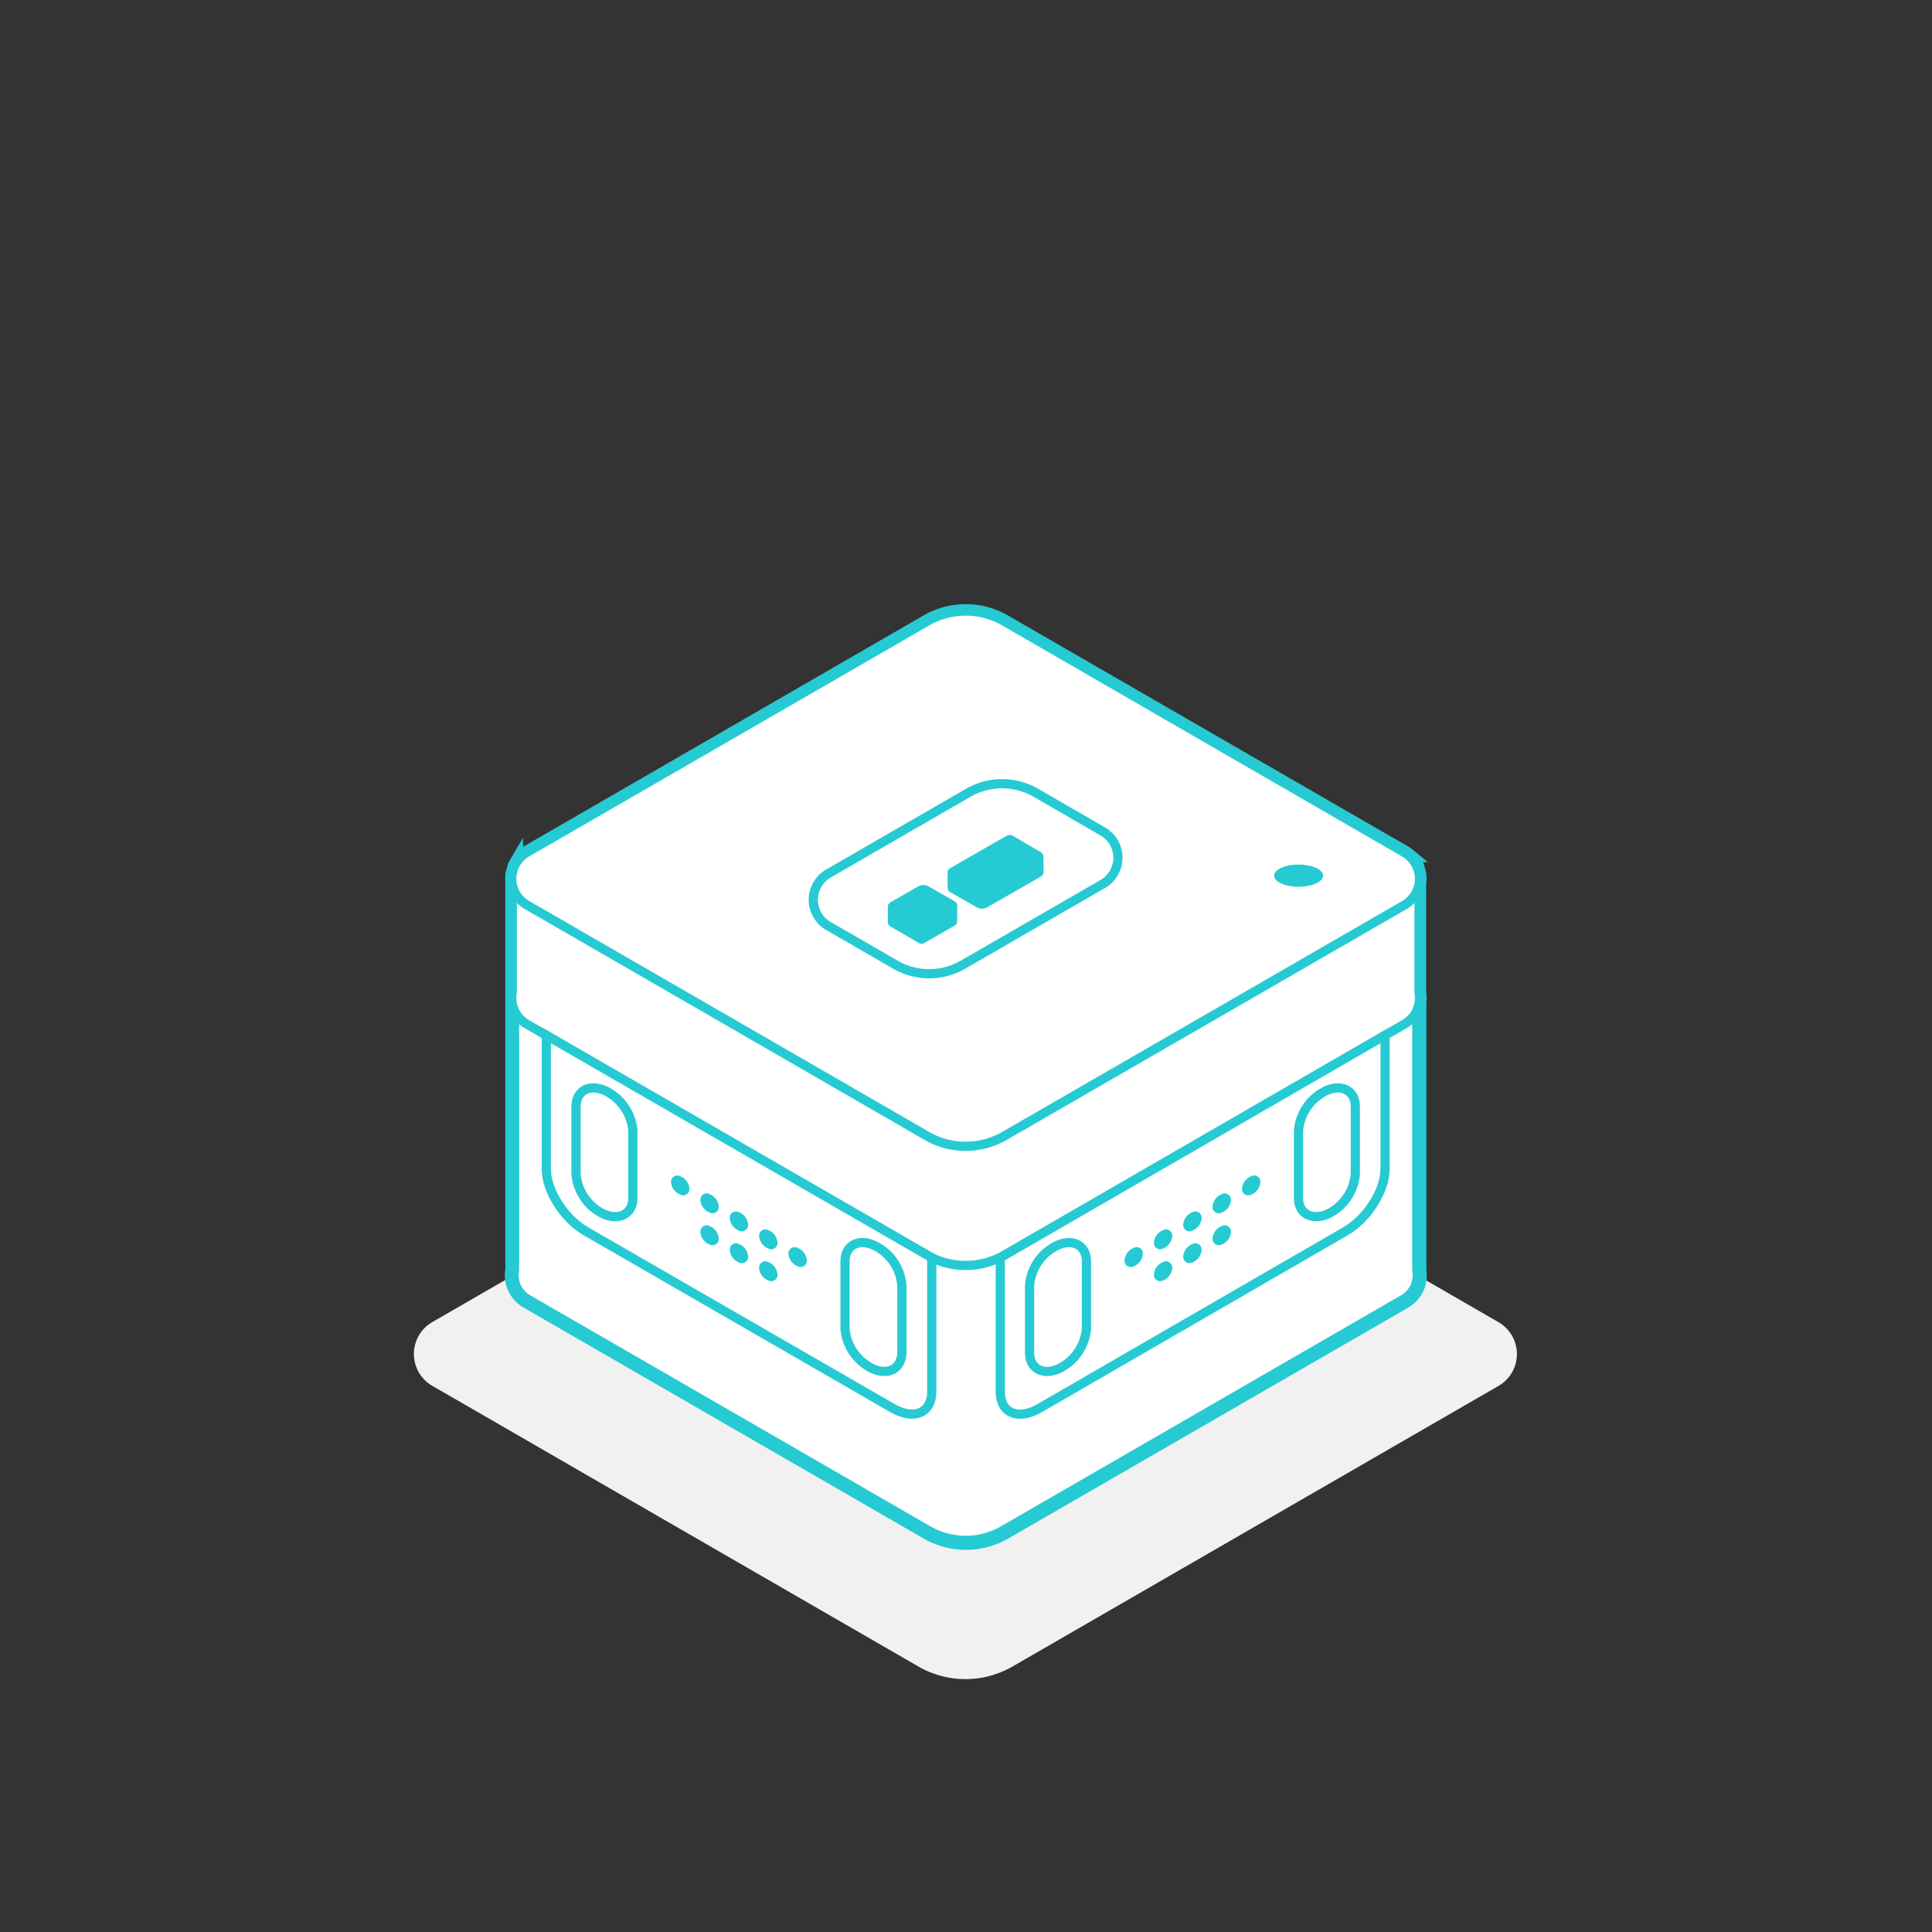 <svg id="레이어_1" data-name="레이어 1" xmlns="http://www.w3.org/2000/svg" width="210" height="210" viewBox="0 0 210 210">
  <rect x="0" y="0" width="210" height="210" fill="#333333" stroke="none"/>
  <defs>
    <style>
      .cls-1, .cls-4, .cls-5 {
        fill: #fff;
      }

      .cls-1 {
        fill-opacity: 0;
      }

      .cls-2 {
        fill: #f1f1f1;
      }

      .cls-3 {
        fill: none;
      }

      .cls-3, .cls-4, .cls-5 {
        stroke: #26cad3;
        stroke-miterlimit: 10;
      }

      .cls-3, .cls-4 {
        stroke-width: 1.5px;
      }

      .cls-6 {
        fill: #26cad3;
      }
    </style>
  </defs>
  <title>helpEnv</title>
  <rect class="cls-1" width="210" height="210"/>
  <path class="cls-2" d="M99.85,113.2,47,143.7a4,4,0,0,0,0,6.94l52.82,30.5a10.24,10.24,0,0,0,10.24,0l52.81-30.49a4,4,0,0,0,0-6.94l-52.81-30.5A10.24,10.24,0,0,0,99.85,113.2Z"/>
  <path class="cls-3" d="M154.25,107.87V96.11a3.34,3.34,0,0,0-.21-1.9v-.08a3.23,3.23,0,0,0-.17-.33l-.08-.12-.2-.26-.11-.12-.25-.24-.12-.1a3.39,3.39,0,0,0-.41-.29h0L109.19,67.55A8.43,8.43,0,0,0,105,66.42h-.1a8.42,8.42,0,0,0-4.15,1.13l-7.13,4.12-36.35,21a3.39,3.39,0,0,0-.42.29l-.11.1-.25.24-.11.12-.2.27-.08.12a3.23,3.23,0,0,0-.17.33v.08a3.34,3.34,0,0,0-.21,1.9v11.77a3.37,3.37,0,0,0,0,1.14v29a3.28,3.28,0,0,0,1.59,3.45l43.48,25.1a8.43,8.43,0,0,0,8.43,0l43.47-25.1a3.28,3.28,0,0,0,1.59-3.45V109A3.37,3.37,0,0,0,154.25,107.87Z"/>
  <path class="cls-4" d="M154.25,138V95.51H55.68V138a3.28,3.28,0,0,0,1.59,3.45l43.48,25.1a8.43,8.43,0,0,0,8.43,0l43.47-25.1A3.28,3.28,0,0,0,154.25,138Z"/>
  <path class="cls-5" d="M154.25,96.11a3.28,3.28,0,0,0-1.59-3.45L109.19,67.55a8.43,8.43,0,0,0-8.43,0L57.27,92.66a3.28,3.28,0,0,0-1.59,3.45v11.76a3.28,3.28,0,0,0,1.59,3.45l43.48,25.1a8.43,8.43,0,0,0,8.43,0l43.47-25.1a3.28,3.28,0,0,0,1.59-3.45V96.11Z"/>
  <path class="cls-5" d="M59.38,112.53v14.54c0,2.35,1.93,5.39,4.28,6.75L97,153.05c2.35,1.36,4.28.54,4.28-1.81V136.71Z"/>
  <path class="cls-5" d="M94.94,148.81h0a5.29,5.29,0,0,1-3.09-4.4v-7.3c0-1.7,1.39-2.5,3.09-1.78h0a5.29,5.29,0,0,1,3.09,4.4V147C98,148.72,96.64,149.52,94.94,148.81Z"/>
  <path class="cls-5" d="M65.7,132h0a5.29,5.29,0,0,1-3.09-4.4v-7.3c0-1.7,1.39-2.5,3.09-1.78h0a5.29,5.29,0,0,1,3.09,4.4v7.3C68.79,131.88,67.4,132.68,65.7,132Z"/>
  <path class="cls-6" d="M87.7,137a.68.68,0,0,1-1,.64,1.58,1.58,0,0,1-1-1.36.68.68,0,0,1,1-.64A1.58,1.58,0,0,1,87.7,137Z"/>
  <path class="cls-6" d="M84.51,135.07a.68.68,0,0,1-1,.64,1.58,1.58,0,0,1-1-1.36.68.68,0,0,1,1-.64A1.58,1.58,0,0,1,84.51,135.07Z"/>
  <path class="cls-6" d="M81.32,133.12a.68.68,0,0,1-1,.64,1.58,1.58,0,0,1-1-1.36.68.68,0,0,1,1-.64A1.58,1.58,0,0,1,81.32,133.12Z"/>
  <path class="cls-6" d="M78.13,131.16a.68.68,0,0,1-1,.64,1.58,1.58,0,0,1-1-1.36.68.68,0,0,1,1-.64A1.58,1.58,0,0,1,78.13,131.16Z"/>
  <path class="cls-6" d="M74.94,129.21a.68.68,0,0,1-1,.64,1.58,1.58,0,0,1-1-1.36.68.68,0,0,1,1-.64A1.58,1.58,0,0,1,74.94,129.21Z"/>
  <path class="cls-6" d="M84.51,138.54a.68.68,0,0,1-1,.64,1.58,1.58,0,0,1-1-1.36.68.68,0,0,1,1-.64A1.58,1.58,0,0,1,84.51,138.54Z"/>
  <path class="cls-6" d="M81.32,136.58a.68.68,0,0,1-1,.64,1.58,1.58,0,0,1-1-1.36.68.68,0,0,1,1-.64A1.58,1.58,0,0,1,81.32,136.58Z"/>
  <path class="cls-6" d="M78.13,134.63a.68.68,0,0,1-1,.64,1.58,1.58,0,0,1-1-1.36.68.68,0,0,1,1-.64A1.58,1.58,0,0,1,78.13,134.63Z"/>
  <path class="cls-5" d="M150.55,112.53v14.54c0,2.35-1.93,5.39-4.28,6.75L113,153.06c-2.35,1.36-4.28.54-4.28-1.81V136.71Z"/>
  <path class="cls-5" d="M115,148.81h0a5.29,5.29,0,0,0,3.09-4.4v-7.3c0-1.7-1.39-2.5-3.09-1.78h0a5.29,5.29,0,0,0-3.09,4.4V147C111.9,148.72,113.29,149.52,115,148.81Z"/>
  <path class="cls-5" d="M144.23,132h0a5.29,5.29,0,0,0,3.09-4.4v-7.3c0-1.7-1.39-2.5-3.09-1.78h0a5.29,5.29,0,0,0-3.09,4.4v7.3C141.14,131.88,142.53,132.68,144.23,132Z"/>
  <path class="cls-6" d="M122.23,137a.68.68,0,0,0,1,.64,1.58,1.58,0,0,0,1-1.36.68.68,0,0,0-1-.64A1.58,1.58,0,0,0,122.23,137Z"/>
  <path class="cls-6" d="M125.42,135.07a.68.68,0,0,0,1,.64,1.58,1.58,0,0,0,1-1.36.68.68,0,0,0-1-.64A1.58,1.58,0,0,0,125.42,135.07Z"/>
  <path class="cls-6" d="M128.61,133.12a.68.68,0,0,0,1,.64,1.58,1.58,0,0,0,1-1.36.68.68,0,0,0-1-.64A1.58,1.58,0,0,0,128.61,133.12Z"/>
  <path class="cls-6" d="M131.8,131.16a.68.68,0,0,0,1,.64,1.58,1.58,0,0,0,1-1.36.68.68,0,0,0-1-.64A1.58,1.58,0,0,0,131.8,131.16Z"/>
  <path class="cls-6" d="M135,129.21a.68.68,0,0,0,1,.64,1.58,1.58,0,0,0,1-1.36.68.68,0,0,0-1-.64A1.58,1.58,0,0,0,135,129.21Z"/>
  <path class="cls-6" d="M125.42,138.54a.68.68,0,0,0,1,.64,1.58,1.58,0,0,0,1-1.36.68.68,0,0,0-1-.64A1.58,1.58,0,0,0,125.42,138.54Z"/>
  <path class="cls-6" d="M128.61,136.58a.68.68,0,0,0,1,.64,1.58,1.58,0,0,0,1-1.36.68.68,0,0,0-1-.64A1.58,1.58,0,0,0,128.61,136.58Z"/>
  <path class="cls-6" d="M131.8,134.63a.68.68,0,0,0,1,.64,1.58,1.58,0,0,0,1-1.36.68.68,0,0,0-1-.64A1.58,1.58,0,0,0,131.8,134.63Z"/>
  <g>
    <path class="cls-5" d="M100.75,67.55,57.28,92.65a3.3,3.3,0,0,0,0,5.72l43.47,25.1a8.43,8.43,0,0,0,8.43,0l43.46-25.09a3.3,3.3,0,0,0,0-5.72L109.18,67.55A8.43,8.43,0,0,0,100.75,67.55Z"/>
    <path class="cls-5" d="M88.84,99.44a3.3,3.3,0,0,0,1.22,1.22l7.27,4.2a7.34,7.34,0,0,0,7.34,0l15.19-8.77a3.3,3.3,0,0,0,0-5.72l-7.27-4.2a7.34,7.34,0,0,0-7.34,0L90.06,94.94A3.3,3.3,0,0,0,88.84,99.44Z"/>
    <g>
      <path class="cls-6" d="M103.82,98l-2.87-1.64a1.18,1.18,0,0,0-1.17,0l-3,1.72a.57.57,0,0,0-.28.5h0v1.62h0a.56.56,0,0,0,.07.29.57.57,0,0,0,.21.21l3,1.74a.57.57,0,0,0,.64.09l3.36-1.93a.54.54,0,0,0,.26-.39h0V98.6A.54.54,0,0,0,103.82,98Z"/>
      <path class="cls-6" d="M113.42,93.16h0a.56.56,0,0,0-.07-.31.57.57,0,0,0-.21-.21l-3-1.77a.77.77,0,0,0-.77,0l-6.1,3.5a.55.55,0,0,0-.27.46h0V96.5h0a.55.55,0,0,0,.28.47l2.87,1.64a1.18,1.18,0,0,0,1.17,0l5.84-3.35a.56.56,0,0,0,.27-.46h0Z"/>
    </g>
  </g>
  <ellipse class="cls-6" cx="141.15" cy="95.18" rx="2.66" ry="1.21"/>
</svg>
